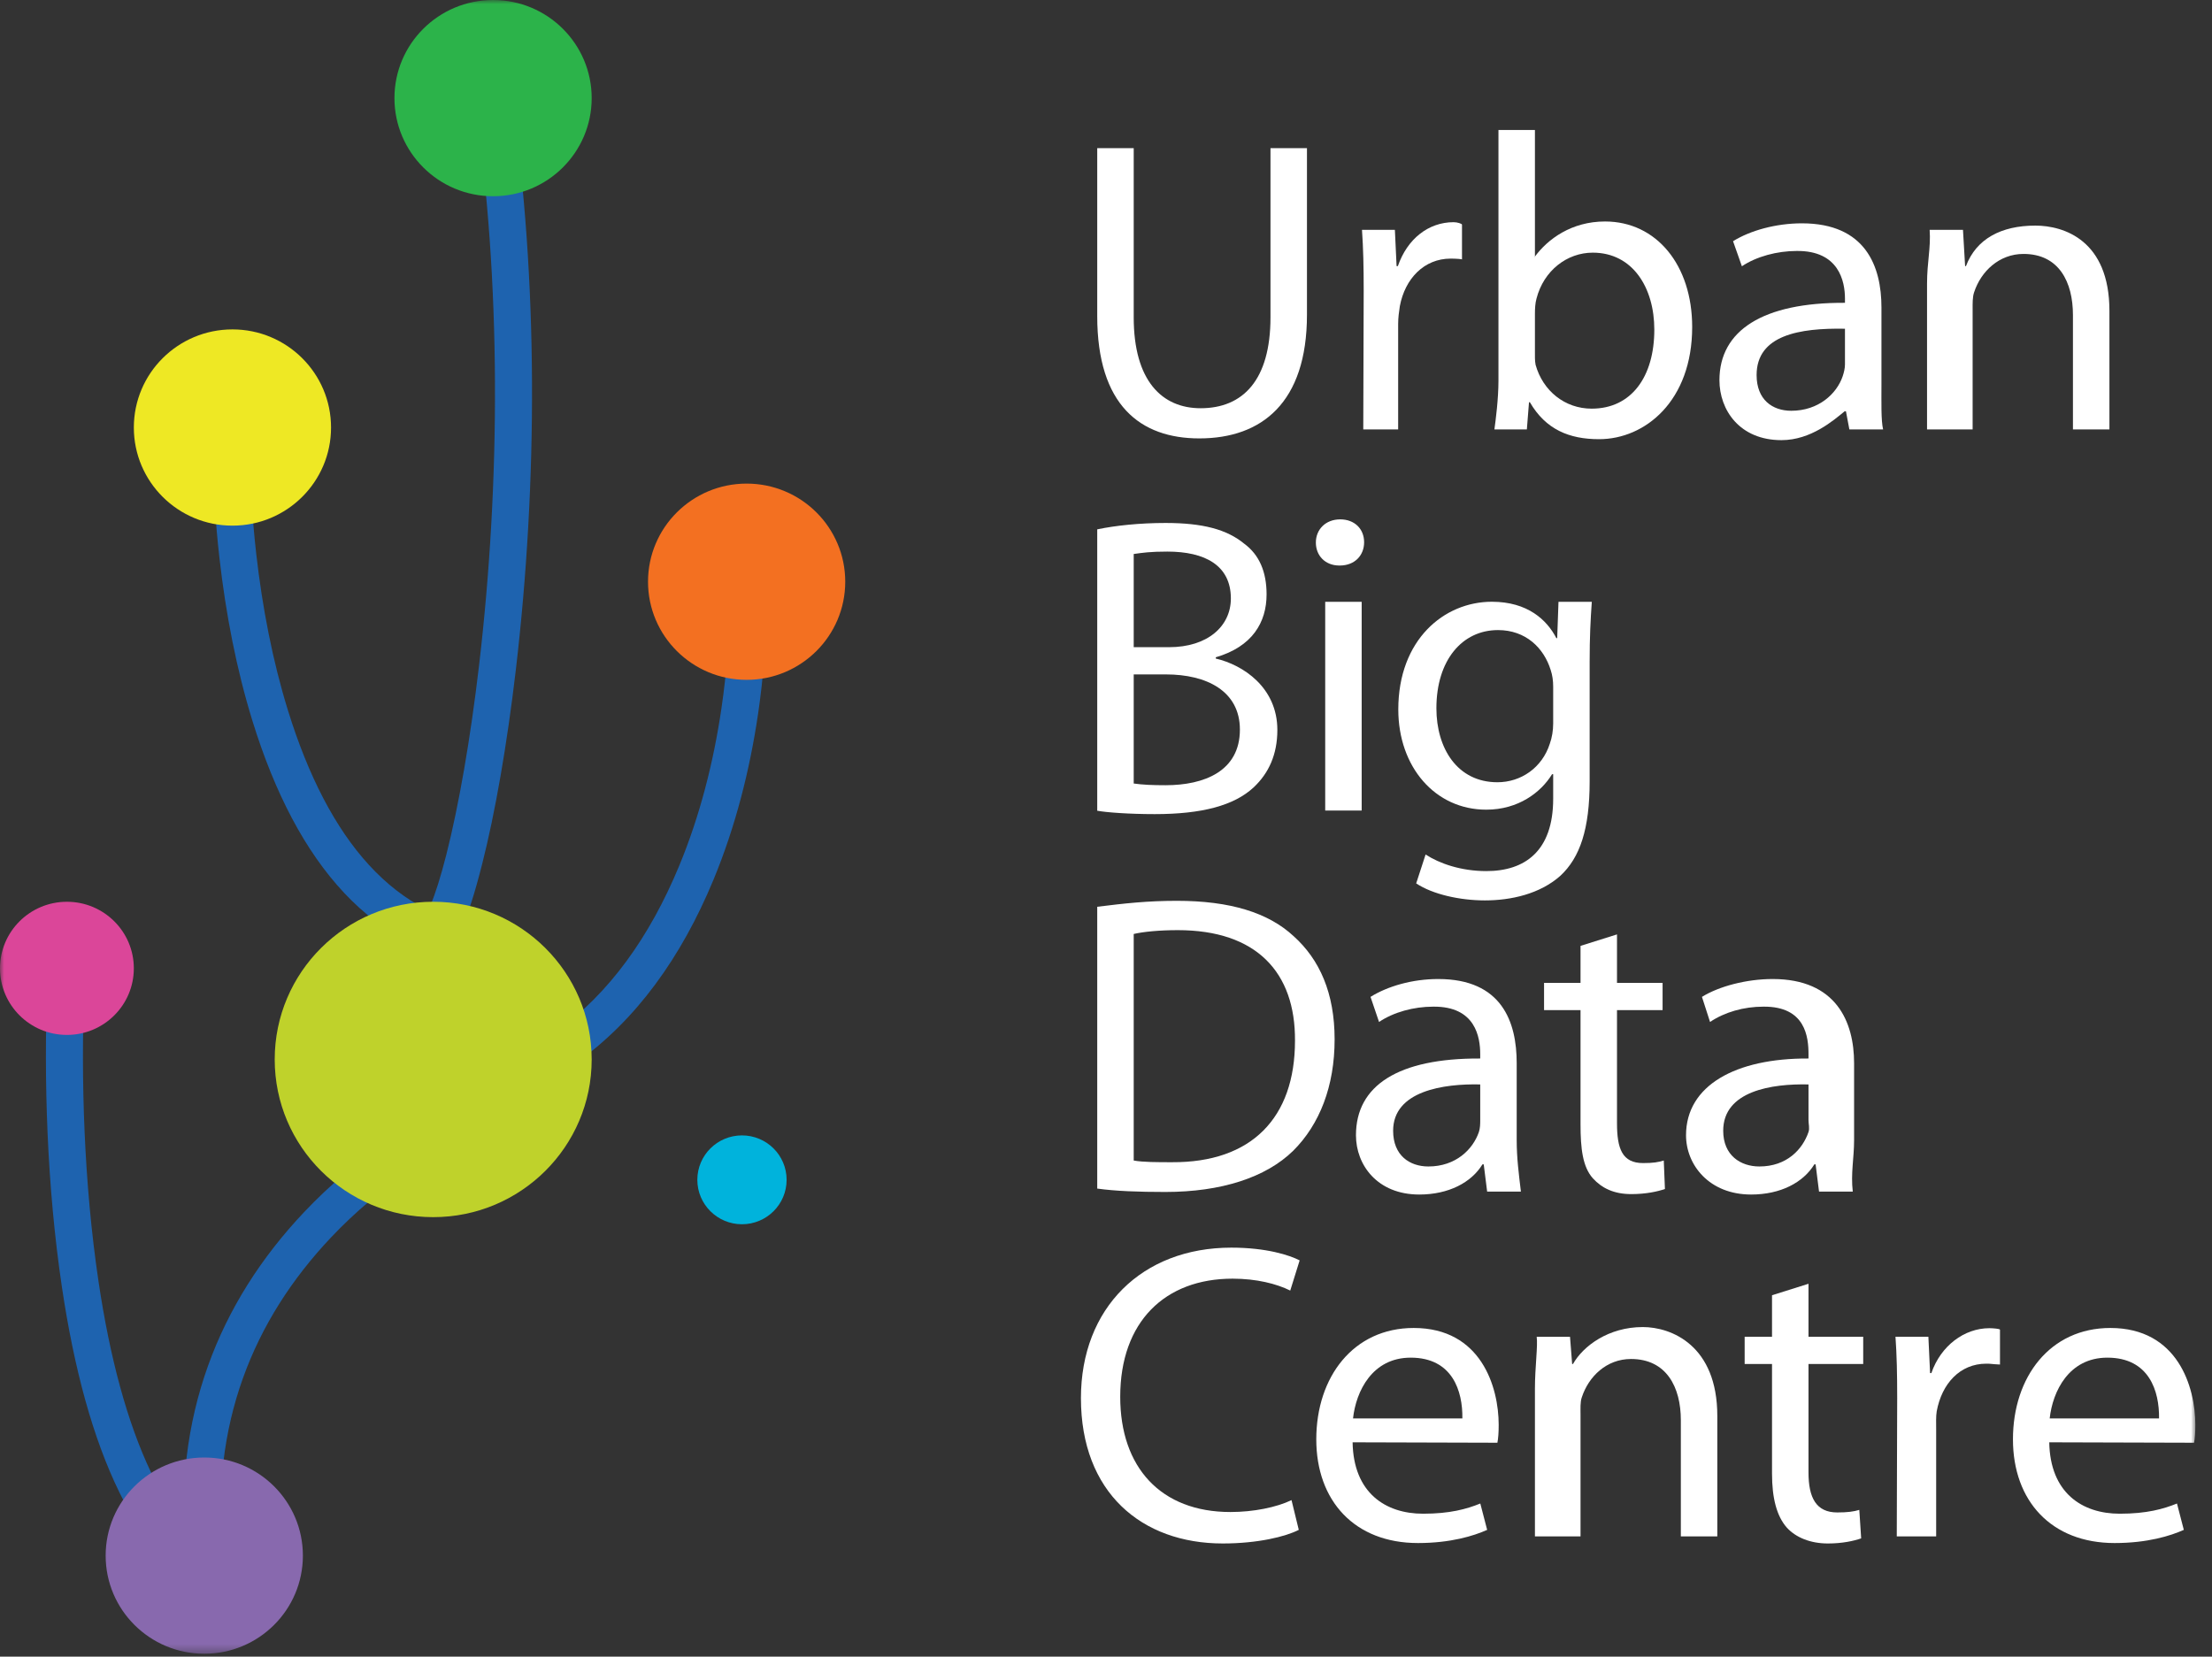 <svg width="263" height="197" viewBox="0 0 263 197" fill="none" xmlns="http://www.w3.org/2000/svg">
<rect x="0" y="0" width="263" height="197" fill="#333333" stroke="none"/>
<path fill-rule="evenodd" clip-rule="evenodd" d="M134.795 17.618V37.727C134.795 45.309 138.178 48.544 142.748 48.544C147.776 48.544 151.057 45.207 151.057 37.727V17.618H155.394V37.424C155.394 47.886 150.012 52.132 142.596 52.132C135.588 52.132 130.457 48.189 130.457 37.575V17.618H134.795Z" fill="white"/>
<path fill-rule="evenodd" clip-rule="evenodd" d="M162.139 34.597C162.139 31.716 162.088 29.486 161.936 27.328H165.847L166.05 31.643H166.202C167.32 28.407 169.837 26.421 172.832 26.421C173.29 26.421 173.826 26.609 173.826 26.709V30.854C173.826 30.803 173.088 30.752 172.478 30.752C169.329 30.752 167.047 33.128 166.435 36.413C166.334 37.07 166.236 37.777 166.236 38.536V51.065H162.088L162.139 34.597Z" fill="white"/>
<path fill-rule="evenodd" clip-rule="evenodd" d="M182.498 41.77C182.498 42.326 182.477 42.883 182.579 43.388C183.441 46.471 186.047 48.594 189.246 48.594C193.969 48.594 196.693 44.803 196.693 39.193C196.693 34.239 194.144 30.044 189.372 30.044C186.323 30.044 183.547 32.167 182.685 35.504C182.532 36.059 182.498 36.666 182.498 37.373V41.77ZM178.162 15.459H182.498V30.565H182.454C184.029 28.406 186.872 26.337 190.834 26.337C196.929 26.337 201.195 31.501 201.195 38.881C201.195 47.675 195.608 52.225 190.123 52.225C186.566 52.225 183.774 51.065 181.896 47.828H181.794L181.539 51.065H177.68C177.832 49.985 178.162 47.431 178.162 45.259V15.459Z" fill="white"/>
<path fill-rule="evenodd" clip-rule="evenodd" d="M219.361 39.091C213.941 38.991 208.855 39.85 208.855 44.601C208.855 47.533 210.739 48.846 212.973 48.846C216.222 48.846 218.377 46.825 219.086 44.752C219.239 44.298 219.361 43.793 219.361 43.337V39.091ZM223.699 45.713C223.699 47.836 223.642 49.985 223.895 51.066H219.884L219.477 48.907H219.325C218.004 49.985 215.312 52.339 211.809 52.339C206.829 52.339 204.436 48.748 204.436 45.209C204.436 39.297 209.605 35.958 219.361 36.009V35.504C219.361 33.482 218.658 29.792 213.628 29.843C211.293 29.843 208.833 30.5 207.105 31.663L206.054 28.68C208.086 27.416 211.143 26.557 214.241 26.557C221.808 26.557 223.699 31.663 223.699 36.565V45.713Z" fill="white"/>
<path fill-rule="evenodd" clip-rule="evenodd" d="M229.119 33.734C229.119 31.157 229.582 29.486 229.43 27.328H233.392L233.645 31.644H233.748C234.966 28.407 237.932 26.827 241.996 26.827C245.399 26.827 250.804 28.579 250.804 36.969V51.065H246.467V37.474C246.467 33.532 244.804 30.196 240.589 30.196C237.695 30.196 235.533 32.268 234.72 34.745C234.518 35.301 234.539 36.11 234.539 36.818V51.065H229.119V33.734Z" fill="white"/>
<path fill-rule="evenodd" clip-rule="evenodd" d="M134.795 93.171C135.879 93.322 137.014 93.373 138.59 93.373C143.162 93.373 147.42 91.714 147.42 86.759C147.42 82.161 143.451 80.197 138.626 80.197H134.795V93.171ZM134.795 76.96H138.982C143.603 76.96 146.346 74.452 146.346 71.166C146.346 67.224 143.261 65.591 138.793 65.591C136.761 65.591 135.879 65.726 134.795 65.877V76.96ZM130.457 62.947C132.627 62.491 135.533 62.188 138.58 62.188C142.999 62.188 145.866 62.947 147.949 64.665C149.726 65.979 150.592 68 150.592 70.679C150.592 74.016 148.89 76.896 144.553 78.16V78.311C147.805 79.07 151.874 81.749 151.874 86.802C151.874 89.734 150.836 91.958 149.058 93.626C146.722 95.799 142.883 96.81 137.296 96.81C134.248 96.81 131.541 96.608 130.457 96.406V62.947Z" fill="white"/>
<mask id="mask0_148_292" style="mask-type:alpha" maskUnits="userSpaceOnUse" x="0" y="0" width="262" height="197">
<path d="M0 196.653H261.019V0H0V196.653Z" fill="white"/>
</mask>
<g mask="url(#mask0_148_292)">
<path fill-rule="evenodd" clip-rule="evenodd" d="M157.563 96.381H161.899V71.565H157.563V96.381ZM159.245 67.249C157.57 67.249 156.452 66.082 156.452 64.516C156.452 62.949 157.619 61.76 159.347 61.76C161.072 61.76 162.19 62.913 162.19 64.479C162.19 66.046 161.072 67.249 159.295 67.249H159.245Z" fill="white"/>
<path fill-rule="evenodd" clip-rule="evenodd" d="M184.668 81.647C184.668 80.94 184.576 80.282 184.373 79.676C183.561 77.048 181.408 74.925 178.106 74.925C173.84 74.925 170.783 78.514 170.783 84.224C170.783 88.975 173.266 93.02 178.04 93.02C180.833 93.02 183.36 91.3 184.274 88.42C184.528 87.713 184.668 86.854 184.668 86.044V81.647ZM189.004 92.918C189.004 98.579 187.862 101.966 185.526 104.139C183.087 106.312 179.646 107.07 176.549 107.07C173.604 107.07 170.36 106.362 168.379 105.049L169.499 101.611C171.125 102.673 173.682 103.584 176.728 103.584C181.299 103.584 184.668 101.207 184.668 94.991V92.064H184.536C183.216 94.223 180.524 96.281 176.715 96.281C170.62 96.281 166.253 91.189 166.253 84.365C166.253 76.076 171.688 71.556 177.375 71.556C181.642 71.556 183.926 73.723 185.044 75.881H185.146L185.3 71.565H189.26C189.108 73.723 189.004 75.733 189.004 78.715V92.918Z" fill="white"/>
<path fill-rule="evenodd" clip-rule="evenodd" d="M134.795 138.001C135.879 138.203 137.625 138.203 139.351 138.203C148.797 138.253 153.971 132.947 153.971 123.749C154.021 115.61 149.386 110.607 140.04 110.607C137.755 110.607 135.879 110.808 134.795 111.062V138.001ZM130.457 107.827C133.711 107.423 136.42 107.119 139.927 107.119C146.274 107.119 150.805 108.534 153.8 111.315C156.899 114.094 158.682 118.087 158.682 123.596C158.682 129.156 156.907 133.705 153.758 136.839C150.507 140.023 145.206 141.741 138.553 141.741C135.352 141.741 132.627 141.641 130.457 141.337V107.827Z" fill="white"/>
<path fill-rule="evenodd" clip-rule="evenodd" d="M175.994 128.954C171.656 128.853 165.639 129.712 165.639 134.462C165.639 137.395 167.596 138.709 169.832 138.709C173.081 138.709 175.122 136.687 175.834 134.615C175.986 134.161 175.994 133.654 175.994 133.199V128.954ZM180.331 135.575C180.331 137.698 180.575 139.539 180.83 141.696H176.817L176.411 138.46H176.258C174.938 140.618 172.246 142.046 168.742 142.046C163.764 142.046 161.22 138.532 161.22 134.994C161.22 129.082 166.236 125.821 175.994 125.871V125.366C175.994 123.343 175.44 119.654 170.412 119.705C168.076 119.705 165.692 120.362 163.964 121.525L162.95 118.542C164.981 117.279 167.907 116.419 171.006 116.419C178.574 116.419 180.331 121.525 180.331 126.427V135.575Z" fill="white"/>
<path fill-rule="evenodd" clip-rule="evenodd" d="M192.256 111.113V116.88H197.676V120.118H192.256V133.553C192.256 136.586 192.866 138.305 195.355 138.305C196.572 138.305 197.157 138.203 197.818 138.001L197.955 141.388C197.093 141.69 195.69 141.995 193.964 141.995C191.88 141.995 190.46 141.287 189.392 140.124C188.174 138.76 187.92 136.586 187.92 133.705V120.118H183.584V116.88H187.92V112.477L192.256 111.113Z" fill="white"/>
<path fill-rule="evenodd" clip-rule="evenodd" d="M215.025 128.954C210.688 128.853 204.884 129.712 204.884 134.462C204.884 137.395 206.95 138.709 209.184 138.709C212.434 138.709 214.314 136.687 215.025 134.615C215.178 134.161 215.025 133.654 215.025 133.199V128.954ZM220.446 135.575C220.446 137.698 220.036 139.539 220.289 141.696H216.278L215.871 138.46H215.719C214.398 140.618 211.706 142.046 208.203 142.046C203.225 142.046 200.464 138.532 200.464 134.994C200.464 129.082 206.352 125.821 215.025 125.871V125.366C215.025 123.343 214.686 119.654 209.659 119.705C207.321 119.705 205.044 120.362 203.319 121.525L202.357 118.542C204.39 117.279 207.669 116.419 210.767 116.419C218.334 116.419 220.446 121.525 220.446 126.427V135.575Z" fill="white"/>
<path fill-rule="evenodd" clip-rule="evenodd" d="M154.421 181.922C152.847 182.73 149.545 183.539 145.381 183.539C135.731 183.539 128.52 177.474 128.52 166.253C128.52 155.539 135.781 148.361 146.396 148.361C150.613 148.361 153.355 149.271 154.524 149.877L153.406 153.465C151.78 152.657 149.393 152.05 146.549 152.05C138.524 152.05 133.191 157.156 133.191 166.102C133.191 174.492 138.016 179.799 146.296 179.799C149.037 179.799 151.78 179.242 153.558 178.384L154.421 181.922Z" fill="white"/>
<path fill-rule="evenodd" clip-rule="evenodd" d="M173.871 168.67C173.922 165.434 172.704 161.443 167.728 161.443C163.156 161.443 161.225 165.434 160.871 168.67H173.871ZM160.82 171.51C160.921 177.523 164.73 180.001 169.2 180.001C172.398 180.001 174.379 179.445 176.004 178.788L176.818 181.922C175.243 182.629 172.5 183.488 168.59 183.488C161.073 183.488 156.502 178.486 156.502 171.155C156.502 163.727 160.921 157.914 168.082 157.914C176.107 157.914 178.189 164.939 178.189 169.437C178.189 170.347 178.137 171.054 178.036 171.56L160.82 171.51Z" fill="white"/>
<path fill-rule="evenodd" clip-rule="evenodd" d="M182.498 165.141C182.498 162.564 182.86 160.038 182.707 158.961H186.67L186.923 162.197H187.024C188.243 160.038 191.262 157.805 195.324 157.805C198.726 157.805 204.183 159.986 204.183 168.376V182.697H199.847V168.882C199.847 164.939 198.133 161.603 193.918 161.603C191.022 161.603 188.887 163.675 188.075 166.152C187.871 166.708 187.92 167.517 187.92 168.224V182.697H182.498V165.141Z" fill="white"/>
<path fill-rule="evenodd" clip-rule="evenodd" d="M215.025 152.657V158.96H221.53V162.197H215.025V175.098C215.025 178.131 215.955 179.85 218.445 179.85C219.662 179.85 220.407 179.748 221.066 179.546L221.287 182.932C220.425 183.235 219.063 183.54 217.335 183.54C215.253 183.54 213.529 182.832 212.463 181.669C211.243 180.304 210.688 178.131 210.688 175.249V162.197H207.434V158.96H210.688V154.022L215.025 152.657Z" fill="white"/>
<path fill-rule="evenodd" clip-rule="evenodd" d="M225.57 166.229C225.57 163.348 225.52 161.118 225.368 158.96H229.279L229.481 163.275H229.634C230.752 160.039 233.535 157.94 236.533 157.94C236.989 157.94 237.792 158.014 237.792 158.116V162.261C236.708 162.21 236.786 162.159 236.176 162.159C233.026 162.159 230.878 164.534 230.27 167.82C230.167 168.478 230.204 169.185 230.204 169.943V182.697H225.52L225.57 166.229Z" fill="white"/>
<path fill-rule="evenodd" clip-rule="evenodd" d="M256.703 168.67C256.753 165.434 255.534 161.443 250.558 161.443C245.986 161.443 244.057 165.434 243.701 168.67H256.703ZM243.65 171.51C243.752 177.523 247.561 180.001 252.029 180.001C255.23 180.001 257.211 179.445 258.836 178.788L259.649 181.922C258.074 182.629 255.329 183.488 251.421 183.488C243.904 183.488 239.334 178.486 239.334 171.155C239.334 163.727 243.752 157.914 250.912 157.914C258.937 157.914 261.019 164.939 261.019 169.437C261.019 170.347 260.969 171.054 260.867 171.56L243.65 171.51Z" fill="white"/>
<path fill-rule="evenodd" clip-rule="evenodd" d="M88.219 145.58C91.15 145.58 93.526 143.215 93.526 140.297C93.526 137.381 91.15 135.014 88.219 135.014C85.287 135.014 82.911 137.381 82.911 140.297C82.911 143.215 85.287 145.58 88.219 145.58Z" fill="#00B3DC"/>
<path d="M51.505 113.036C54.156 113.036 55.542 109.783 57.343 102.682C58.863 96.687 60.282 88.603 61.333 79.637C63.94 57.397 64.023 33.223 60.802 11.351L56.445 11.986C59.606 33.45 59.525 57.247 56.959 79.129C55.929 87.916 54.543 95.814 53.073 101.61C52.406 104.241 51.747 106.329 51.158 107.71C50.901 108.312 50.673 108.743 50.506 108.97C50.598 108.846 50.853 108.654 51.505 108.654V113.036Z" fill="#1E63AF"/>
<path d="M25.436 57.54C25.439 57.662 25.444 57.885 25.455 58.203C25.474 58.724 25.502 59.327 25.541 60.004C25.652 61.929 25.831 64.071 26.094 66.377C26.844 72.971 28.111 79.569 30.023 85.75C35.288 102.767 44.423 113.612 58.439 114.793L58.81 110.426C47.006 109.432 39.027 99.959 34.232 84.46C32.408 78.567 31.191 72.227 30.469 65.884C30.216 63.662 30.044 61.599 29.937 59.752C29.9 59.108 29.873 58.538 29.856 58.048C29.846 57.76 29.841 57.565 29.84 57.471L25.436 57.54Z" fill="#1E63AF"/>
<path d="M86.572 75.811C86.571 75.901 86.566 76.093 86.554 76.38C86.534 76.87 86.503 77.441 86.457 78.086C86.325 79.942 86.105 82.015 85.776 84.25C84.837 90.629 83.218 97.004 80.764 102.931C73.73 119.925 61.458 129.838 42.36 129.49L42.279 133.871C63.391 134.257 77.166 123.129 84.836 104.6C87.44 98.31 89.145 91.595 90.133 84.885C90.478 82.538 90.71 80.357 90.849 78.395C90.898 77.705 90.932 77.09 90.954 76.557C90.967 76.23 90.973 75.999 90.975 75.871L86.572 75.811Z" fill="#1E63AF"/>
<path d="M5.759 114.223C5.75 114.366 5.734 114.634 5.713 115.02C5.68 115.657 5.646 116.396 5.615 117.229C5.196 128.382 5.572 141.015 7.357 153.019C10.251 172.487 16.293 186.083 26.665 191.154L28.607 187.221C19.949 182.988 14.41 170.526 11.713 152.378C9.974 140.684 9.605 128.299 10.015 117.393C10.046 116.582 10.078 115.865 10.111 115.25C10.13 114.884 10.145 114.635 10.153 114.512L5.759 114.223Z" fill="#1E63AF"/>
<path d="M50.535 133.047C50.279 133.172 49.836 133.405 49.231 133.75C48.243 134.313 47.148 134.992 45.972 135.789C42.627 138.057 39.286 140.83 36.165 144.13C26.02 154.855 20.5 168.514 22.095 185.192L26.479 184.777C25.013 169.446 30.044 156.994 39.371 147.133C42.26 144.079 45.358 141.508 48.452 139.41C49.53 138.679 50.528 138.061 51.419 137.553C51.941 137.256 52.302 137.066 52.476 136.981L50.535 133.047Z" fill="#1E63AF"/>
<path fill-rule="evenodd" clip-rule="evenodd" d="M51.505 144.735C61.912 144.735 70.349 136.34 70.349 125.983C70.349 115.626 61.912 107.231 51.505 107.231C41.097 107.231 32.662 115.626 32.662 125.983C32.662 136.34 41.097 144.735 51.505 144.735Z" fill="#BFD22B"/>
<path fill-rule="evenodd" clip-rule="evenodd" d="M27.638 62.506C34.114 62.506 39.36 57.282 39.36 50.839C39.36 44.394 34.114 39.17 27.638 39.17C21.16 39.17 15.913 44.394 15.913 50.839C15.913 57.282 21.16 62.506 27.638 62.506Z" fill="#EEE824"/>
<path fill-rule="evenodd" clip-rule="evenodd" d="M58.624 23.335C65.1 23.335 70.349 18.111 70.349 11.668C70.349 5.223 65.1 -0.001 58.624 -0.001C52.148 -0.001 46.899 5.223 46.899 11.668C46.899 18.111 52.148 23.335 58.624 23.335Z" fill="#2CB34A"/>
<path fill-rule="evenodd" clip-rule="evenodd" d="M88.774 80.842C95.248 80.842 100.497 75.618 100.497 69.173C100.497 62.73 95.248 57.506 88.774 57.506C82.296 57.506 77.048 62.73 77.048 69.173C77.048 75.618 82.296 80.842 88.774 80.842Z" fill="#F37021"/>
<path fill-rule="evenodd" clip-rule="evenodd" d="M24.287 196.653C30.763 196.653 36.012 191.429 36.012 184.984C36.012 178.541 30.763 173.317 24.287 173.317C17.811 173.317 12.562 178.541 12.562 184.984C12.562 191.429 17.811 196.653 24.287 196.653Z" fill="#8869AE"/>
<path fill-rule="evenodd" clip-rule="evenodd" d="M7.956 123.066C12.35 123.066 15.912 119.522 15.912 115.149C15.912 110.776 12.35 107.233 7.956 107.233C3.561 107.233 0 110.776 0 115.149C0 119.522 3.561 123.066 7.956 123.066Z" fill="#DB4699"/>
</g>
</svg>
